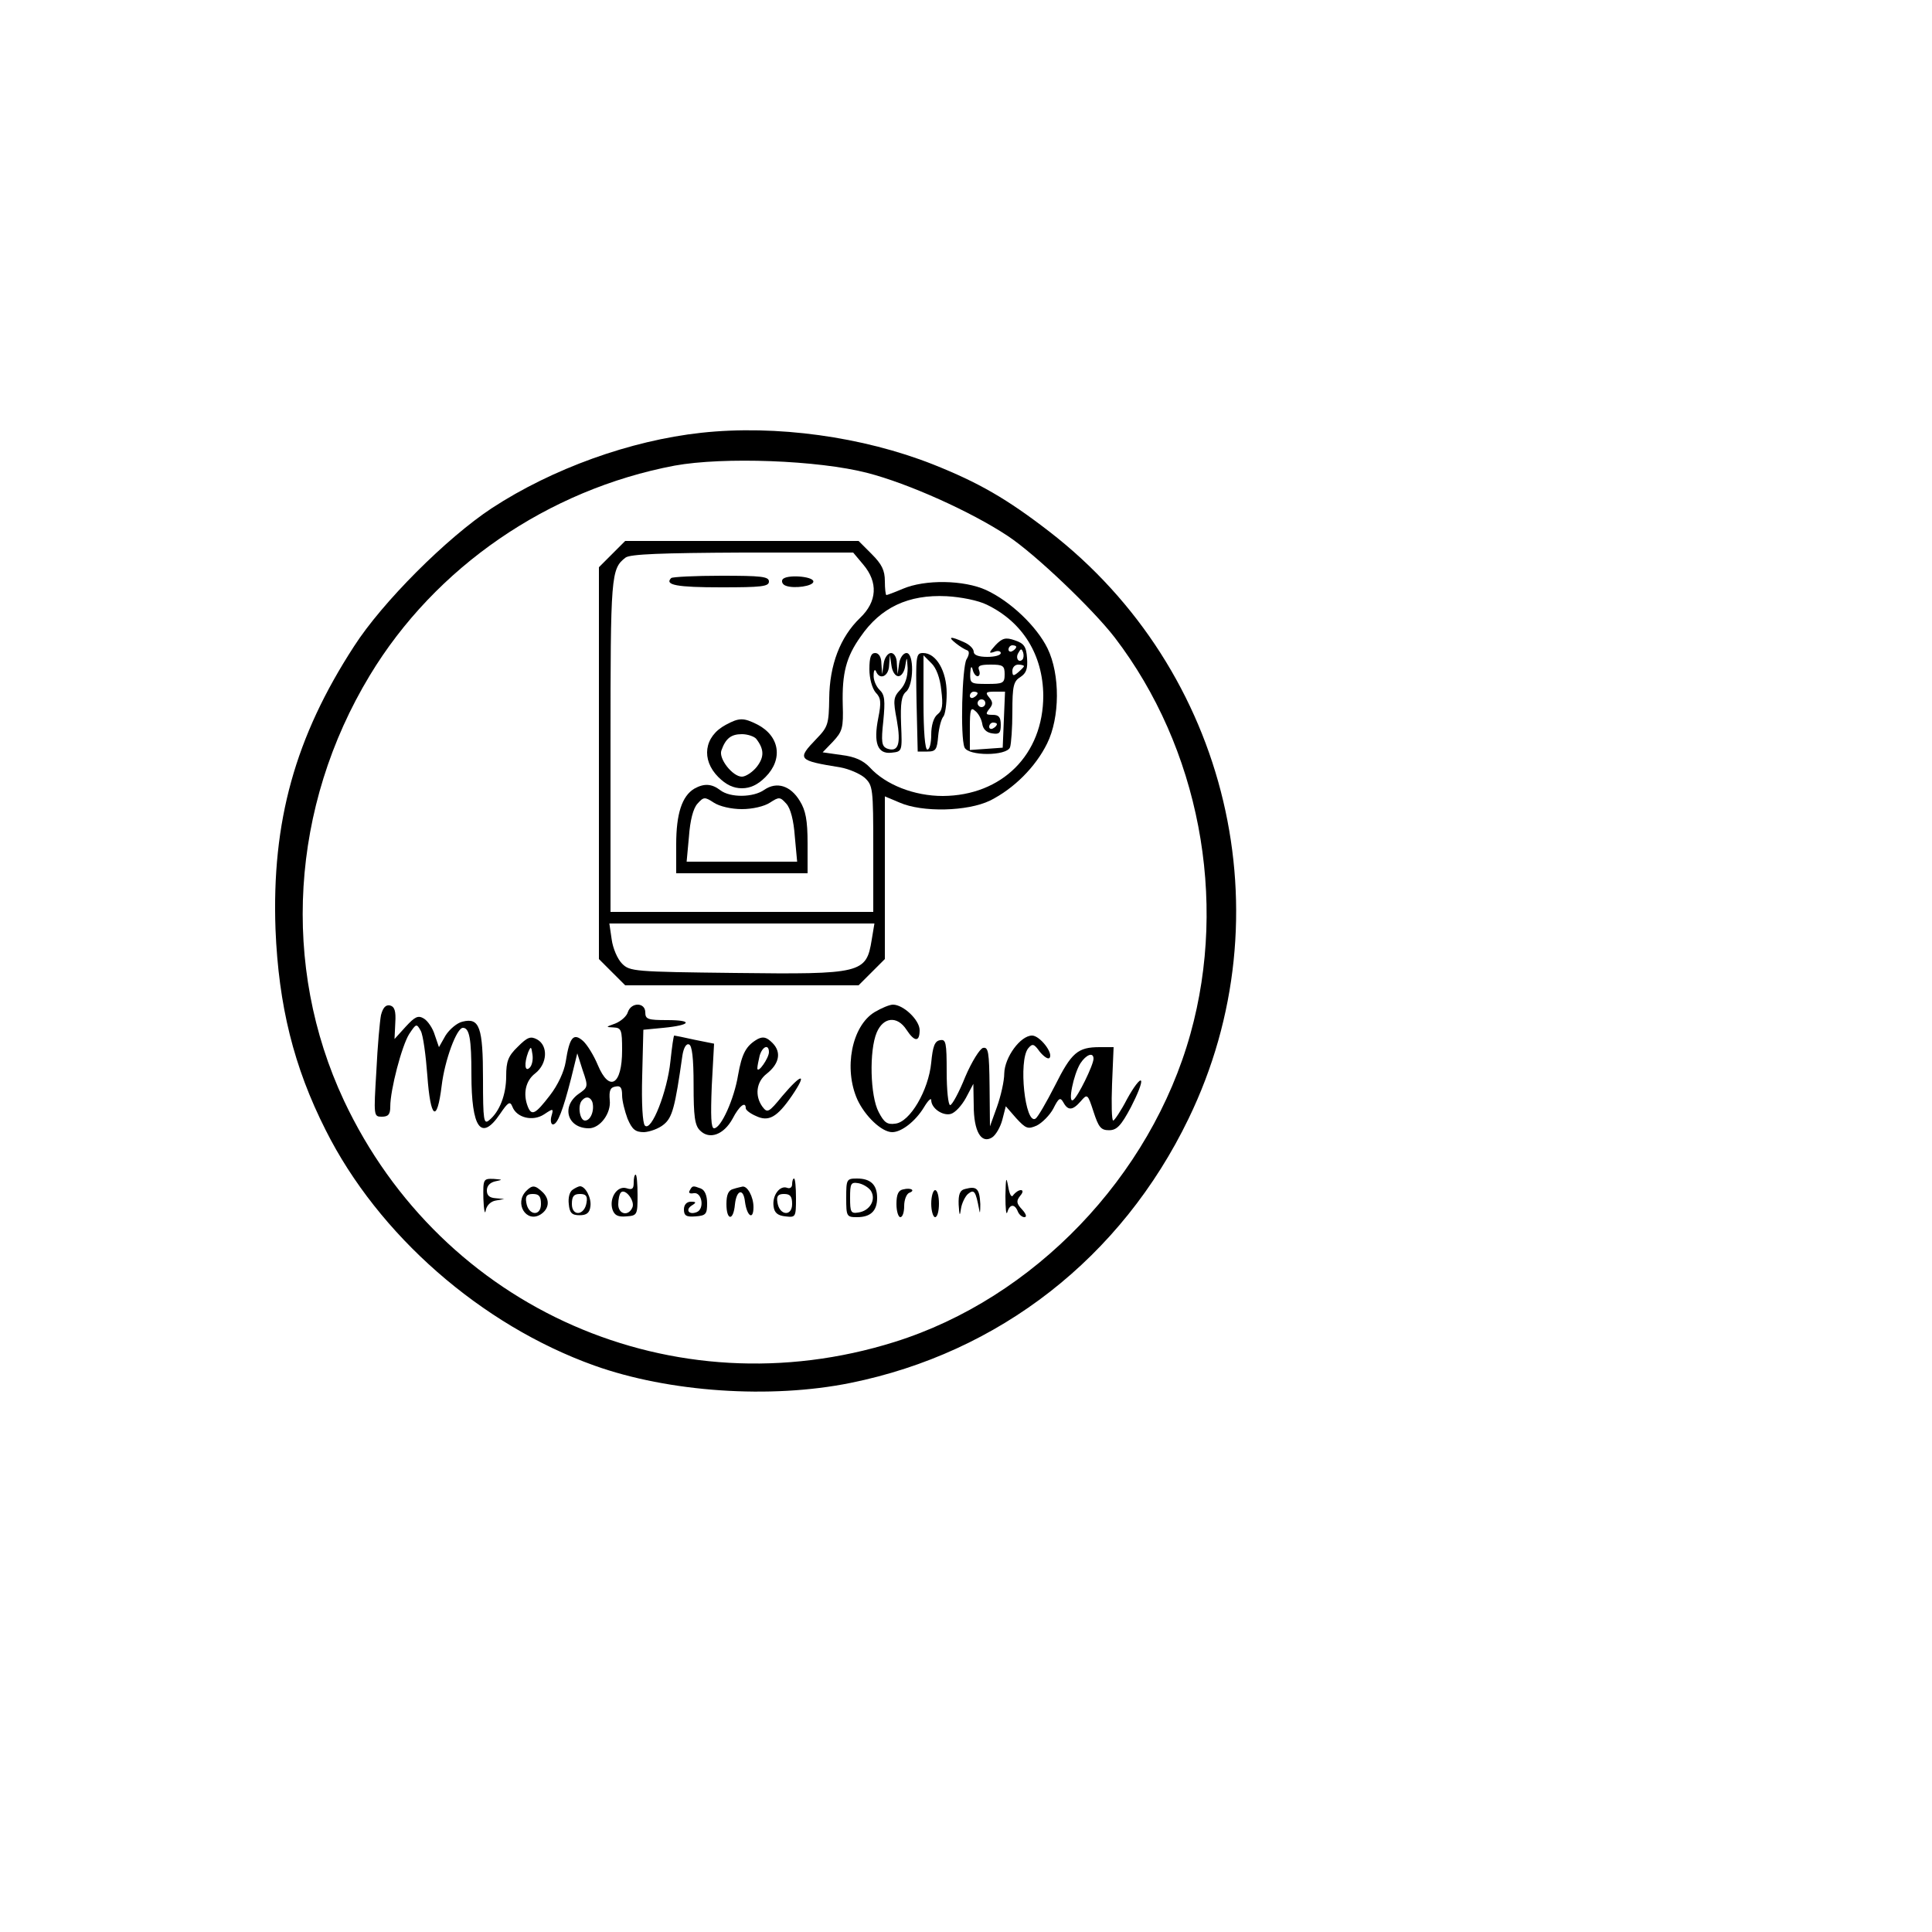 <?xml version="1.0" standalone="no"?>
<!DOCTYPE svg PUBLIC "-//W3C//DTD SVG 20010904//EN"
 "http://www.w3.org/TR/2001/REC-SVG-20010904/DTD/svg10.dtd">
<svg version="1.0" xmlns="http://www.w3.org/2000/svg"
 width="500pt" height="500pt" viewBox="0 0 500 500"
 preserveAspectRatio="xMidYMid meet">

<g transform="translate(0,500) scale(0.1,-0.1)"
fill="#000000" stroke="none">
<path d="M1815 3880 c-184 -20 -386 -93 -542 -195 -117 -77 -284 -244 -357
-358 -152 -234 -213 -453 -203 -732 8 -197 47 -356 130 -520 136 -271 402
-504 695 -609 193 -69 456 -87 663 -45 385 78 701 324 875 684 255 526 104
1160 -360 1519 -110 85 -183 127 -301 174 -182 72 -407 103 -600 82z m430
-104 c105 -27 268 -100 363 -163 70 -46 220 -189 277 -263 218 -285 293 -676
196 -1025 -103 -370 -405 -685 -766 -798 -571 -179 -1171 84 -1425 625 -163
348 -138 761 67 1100 169 280 461 481 789 543 126 23 372 14 499 -19z"/>
<path d="M1584 3566 l-34 -34 0 -507 0 -507 34 -34 34 -34 302 0 302 0 34 34
34 34 0 210 0 211 38 -16 c59 -26 176 -23 234 5 62 31 118 87 148 148 33 67
34 178 1 246 -28 57 -96 122 -159 151 -57 26 -158 28 -216 3 -21 -9 -40 -16
-42 -16 -2 0 -4 16 -4 36 0 28 -8 44 -34 70 l-34 34 -302 0 -302 0 -34 -34z
m650 -27 c39 -46 36 -96 -8 -138 -52 -50 -79 -122 -80 -208 -1 -67 -3 -74 -33
-105 -51 -53 -49 -56 62 -74 22 -4 50 -16 63 -27 21 -20 22 -27 22 -184 l0
-163 -340 0 -340 0 0 431 c0 440 1 457 39 486 12 9 93 12 303 13 l286 0 26
-31z m320 -104 c93 -45 145 -130 146 -235 0 -153 -107 -259 -260 -260 -74 0
-148 29 -189 74 -17 18 -39 28 -73 32 l-49 7 27 28 c24 26 27 35 25 96 -2 81
9 123 46 175 52 76 124 110 223 105 37 -2 82 -11 104 -22z m-298 -867 c-14
-87 -25 -90 -354 -86 -261 3 -272 4 -292 24 -12 12 -24 40 -27 63 l-6 41 343
0 343 0 -7 -42z"/>
<path d="M1737 3504 c-18 -18 15 -24 129 -24 104 0 124 2 124 15 0 13 -20 15
-123 15 -68 0 -127 -3 -130 -6z"/>
<path d="M2025 3500 c-3 -5 0 -13 9 -16 21 -8 71 -1 71 11 0 14 -72 19 -80 5z"/>
<path d="M1878 3124 c-56 -30 -64 -90 -19 -135 20 -20 39 -29 61 -29 22 0 41
9 61 29 46 46 37 106 -21 136 -36 18 -47 18 -82 -1z m79 -36 c21 -27 21 -47 2
-72 -11 -14 -29 -26 -39 -26 -24 0 -61 47 -53 68 11 31 25 42 53 42 15 0 32
-6 37 -12z"/>
<path d="M1797 2959 c-32 -19 -47 -65 -47 -144 l0 -75 170 0 170 0 0 78 c0 59
-5 85 -20 109 -24 40 -60 51 -92 29 -28 -20 -88 -21 -114 -1 -22 17 -42 18
-67 4z m123 -53 c27 0 58 7 73 17 23 15 26 15 42 -3 11 -12 19 -43 22 -85 l6
-65 -143 0 -143 0 6 65 c3 42 11 73 22 85 16 18 19 18 42 3 15 -10 46 -17 73
-17z"/>
<path d="M2474 3335 c10 -8 23 -16 29 -18 6 -2 6 -11 -2 -24 -11 -22 -16 -199
-5 -227 9 -23 109 -23 118 0 3 9 6 50 6 92 0 67 3 79 21 90 15 10 19 21 17 49
-2 30 -8 38 -32 46 -23 8 -32 6 -50 -13 -17 -19 -18 -22 -3 -17 9 4 17 2 17
-3 0 -6 -16 -10 -35 -10 -23 0 -35 5 -35 13 0 8 -11 19 -25 25 -35 16 -44 15
-21 -3z m156 -9 c0 -3 -4 -8 -10 -11 -5 -3 -10 -1 -10 4 0 6 5 11 10 11 6 0
10 -2 10 -4z m16 -33 c-10 -10 -19 5 -10 18 6 11 8 11 12 0 2 -7 1 -15 -2 -18z
m-116 -43 c5 0 7 7 4 15 -5 12 2 15 30 15 32 0 36 -3 36 -25 0 -23 -4 -25 -45
-25 -43 0 -45 1 -44 28 1 16 3 20 6 10 2 -10 8 -18 13 -18z m120 26 c0 -2 -7
-9 -15 -16 -12 -10 -15 -10 -15 4 0 9 7 16 15 16 8 0 15 -2 15 -4z m-120 -70
c0 -3 -4 -8 -10 -11 -5 -3 -10 -1 -10 4 0 6 5 11 10 11 6 0 10 -2 10 -4z m68
-68 l-3 -73 -42 -3 -43 -3 0 57 c0 48 2 55 14 44 8 -6 16 -21 18 -33 2 -14 11
-23 26 -25 18 -3 22 1 22 22 0 20 -5 26 -21 26 -18 0 -19 2 -9 15 10 12 10 18
0 30 -11 13 -8 15 14 15 l27 0 -3 -72z m-48 42 c0 -5 -4 -10 -10 -10 -5 0 -10
5 -10 10 0 6 5 10 10 10 6 0 10 -4 10 -10z m30 -54 c0 -3 -4 -8 -10 -11 -5 -3
-10 -1 -10 4 0 6 5 11 10 11 6 0 10 -2 10 -4z"/>
<path d="M2250 3268 c0 -24 7 -49 16 -60 14 -14 15 -26 7 -66 -13 -65 -2 -94
34 -90 28 3 28 3 25 74 -2 54 1 74 13 84 20 17 21 100 1 100 -8 0 -17 -12 -19
-27 l-4 -28 -2 28 c0 16 -7 27 -15 27 -8 0 -17 -12 -19 -27 l-4 -28 -2 28 c0
17 -7 27 -16 27 -11 0 -15 -11 -15 -42z m75 -18 c8 0 16 12 18 28 4 24 4 23 6
-7 0 -23 -6 -42 -19 -56 -18 -19 -19 -27 -9 -79 11 -62 4 -84 -26 -73 -13 6
-15 17 -9 71 5 53 4 68 -10 81 -9 9 -16 26 -15 38 0 12 3 16 6 10 9 -24 33
-14 34 15 l2 27 4 -27 c2 -16 10 -28 18 -28z"/>
<path d="M2372 3183 l3 -128 25 0 c22 0 25 5 28 40 2 22 8 44 13 50 5 5 9 32
9 61 0 57 -27 104 -61 104 -19 0 -19 -7 -17 -127z m64 31 c5 -39 3 -53 -10
-63 -10 -8 -16 -29 -16 -52 0 -22 -4 -39 -10 -39 -6 0 -10 47 -10 122 l0 122
20 -20 c13 -12 23 -39 26 -70z"/>
<path d="M986 2373 c-3 -15 -9 -81 -12 -145 -7 -116 -7 -118 14 -118 17 0 22
6 22 26 0 44 30 158 49 188 18 27 19 28 30 8 6 -11 13 -63 17 -116 8 -112 25
-124 37 -26 8 67 39 150 55 150 17 0 22 -29 22 -120 0 -140 25 -175 74 -103
21 31 26 34 32 19 11 -29 53 -39 82 -20 24 16 25 16 19 -5 -3 -11 -1 -21 4
-21 12 0 26 37 47 119 l16 65 14 -44 c15 -43 14 -44 -12 -62 -44 -33 -27 -88
28 -88 29 0 58 39 54 73 -2 24 1 33 15 35 13 3 17 -3 17 -23 0 -14 7 -41 14
-60 12 -28 20 -35 43 -35 15 1 38 9 51 20 22 18 29 44 48 178 3 20 10 32 17
29 8 -2 12 -35 12 -105 0 -81 3 -105 17 -118 24 -24 61 -11 84 31 17 33 34 46
34 27 0 -5 12 -14 26 -20 33 -16 55 -4 94 53 40 59 25 58 -25 -1 -36 -44 -39
-45 -52 -28 -20 28 -16 64 11 85 33 26 39 56 15 80 -15 15 -24 17 -38 10 -30
-17 -41 -37 -51 -94 -10 -61 -44 -137 -62 -137 -8 0 -9 32 -6 109 l6 110 -50
10 c-27 6 -51 11 -53 11 -2 0 -6 -30 -10 -67 -8 -77 -49 -183 -66 -166 -6 6
-9 58 -7 129 l3 119 52 5 c72 7 78 20 10 20 -50 0 -57 2 -57 20 0 26 -36 27
-45 1 -3 -11 -18 -24 -33 -30 -25 -9 -25 -9 -4 -10 20 -1 22 -6 22 -59 0 -90
-33 -110 -63 -38 -10 24 -27 52 -38 62 -25 22 -35 10 -45 -54 -4 -25 -20 -60
-41 -87 -37 -48 -47 -54 -57 -29 -13 33 -6 67 19 86 32 25 34 72 5 88 -17 9
-25 6 -50 -19 -25 -24 -30 -38 -30 -76 0 -48 -17 -92 -44 -114 -14 -12 -16 -1
-16 106 0 135 -9 160 -53 149 -14 -3 -34 -20 -44 -36 l-17 -30 -11 32 c-5 17
-18 36 -28 42 -15 9 -23 5 -47 -21 l-29 -32 2 42 c2 31 -2 42 -14 45 -11 2
-18 -6 -23 -25z m385 -136 c-13 -13 -15 11 -4 40 7 16 8 15 11 -6 2 -13 -1
-28 -7 -34z m619 40 c0 -15 -29 -57 -30 -42 0 6 3 20 6 33 7 24 24 31 24 9z
m-457 -129 c6 -21 -4 -48 -19 -48 -14 0 -20 41 -7 53 10 11 21 8 26 -5z"/>
<path d="M2264 2381 c-60 -36 -81 -147 -45 -227 20 -43 63 -84 90 -84 24 0 60
28 82 64 10 17 19 26 19 19 0 -21 29 -41 50 -36 12 3 29 22 40 42 l19 36 1
-56 c0 -66 19 -100 47 -83 10 6 22 27 27 46 l9 35 27 -31 c25 -27 30 -29 53
-19 14 7 34 27 43 44 14 28 18 30 26 16 12 -22 24 -21 45 3 17 20 18 19 33
-27 13 -40 19 -48 40 -48 20 0 31 11 57 60 17 33 29 63 26 68 -3 5 -19 -16
-36 -47 -16 -31 -33 -56 -36 -56 -4 0 -5 43 -3 95 l4 95 -36 0 c-57 0 -73 -14
-116 -100 -22 -43 -44 -81 -50 -85 -27 -17 -45 150 -19 182 11 13 15 12 30 -9
10 -12 21 -20 25 -16 11 12 -25 58 -45 58 -30 0 -71 -56 -72 -98 0 -20 -9 -59
-19 -87 l-18 -50 -1 103 c-1 89 -3 103 -17 100 -8 -2 -29 -35 -46 -75 -16 -40
-34 -73 -39 -73 -5 0 -9 39 -9 86 0 76 -2 85 -17 82 -14 -2 -19 -16 -23 -58
-7 -72 -55 -154 -93 -158 -21 -3 -29 3 -43 30 -22 41 -25 159 -5 206 17 40 53
44 77 7 21 -32 34 -32 34 -1 0 26 -42 66 -69 66 -9 0 -30 -9 -47 -19z m566
-121 c0 -16 -41 -100 -53 -107 -14 -9 1 66 19 95 15 23 34 30 34 12z"/>
<path d="M1640 1939 c0 -16 -4 -19 -19 -14 -24 7 -45 -26 -36 -55 5 -15 14
-20 36 -18 28 2 29 4 29 55 0 29 -2 53 -5 53 -3 0 -5 -9 -5 -21z m-3 -63 c-10
-25 -37 -19 -37 7 0 13 3 27 7 31 11 11 36 -21 30 -38z"/>
<path d="M2602 1905 c0 -33 2 -52 5 -42 6 21 19 22 27 2 3 -8 11 -15 17 -15 7
0 5 8 -6 20 -15 16 -15 22 -5 35 8 9 8 15 2 15 -6 0 -14 -6 -19 -12 -5 -9 -10
-1 -14 22 -5 27 -6 22 -7 -25z"/>
<path d="M1251 1898 c1 -29 4 -43 6 -31 2 13 13 24 26 26 l22 4 -22 2 c-16 1
-23 7 -23 20 0 12 8 21 23 24 19 4 18 4 -5 6 -27 1 -28 0 -27 -51z"/>
<path d="M2050 1935 c0 -8 -6 -12 -13 -9 -19 7 -39 -20 -35 -48 2 -17 11 -24
31 -26 26 -3 27 -2 27 47 0 28 -2 51 -5 51 -3 0 -5 -7 -5 -15z m0 -51 c0 -33
-33 -30 -38 4 -3 17 2 22 17 22 16 0 21 -6 21 -26z"/>
<path d="M2190 1900 c0 -48 1 -50 28 -50 35 0 52 16 52 50 0 34 -17 50 -52 50
-27 0 -28 -2 -28 -50z m64 18 c14 -23 -3 -52 -33 -56 -19 -3 -21 1 -21 38 0
37 2 41 21 38 12 -2 27 -11 33 -20z"/>
<path d="M1362 1918 c-32 -32 0 -84 37 -61 22 14 25 38 6 57 -20 19 -27 20
-43 4z m38 -34 c0 -33 -33 -30 -38 4 -3 17 2 22 17 22 16 0 21 -6 21 -26z"/>
<path d="M1482 1921 c-8 -5 -12 -21 -10 -37 2 -23 8 -29 28 -29 18 0 26 6 28
23 3 22 -13 52 -27 52 -3 0 -12 -4 -19 -9z m36 -33 c-5 -34 -38 -37 -38 -4 0
20 5 26 21 26 15 0 20 -5 17 -22z"/>
<path d="M1785 1919 c-4 -6 0 -9 10 -7 22 4 29 -41 8 -49 -20 -8 -30 6 -13 17
13 8 12 10 -2 10 -11 0 -18 -8 -18 -20 0 -16 6 -20 30 -18 27 2 30 6 30 34 0
20 -6 34 -16 38 -21 8 -22 8 -29 -5z"/>
<path d="M1898 1923 c-13 -3 -18 -15 -18 -39 0 -43 18 -45 22 -1 4 38 22 43
26 7 5 -38 22 -49 22 -14 0 27 -16 56 -29 53 -4 -1 -14 -3 -23 -6z"/>
<path d="M2338 1922 c-13 -2 -18 -13 -18 -38 0 -19 5 -34 10 -34 6 0 10 13 10
29 0 16 6 31 13 34 17 6 5 14 -15 9z"/>
<path d="M2498 1923 c-14 -3 -18 -14 -17 -41 2 -29 3 -31 6 -10 2 14 11 32 18
38 16 13 20 8 29 -40 2 -14 3 -7 3 14 -2 40 -9 47 -39 39z"/>
<path d="M2410 1885 c0 -19 5 -35 10 -35 6 0 10 16 10 35 0 19 -4 35 -10 35
-5 0 -10 -16 -10 -35z"/>
</g>
</svg>
